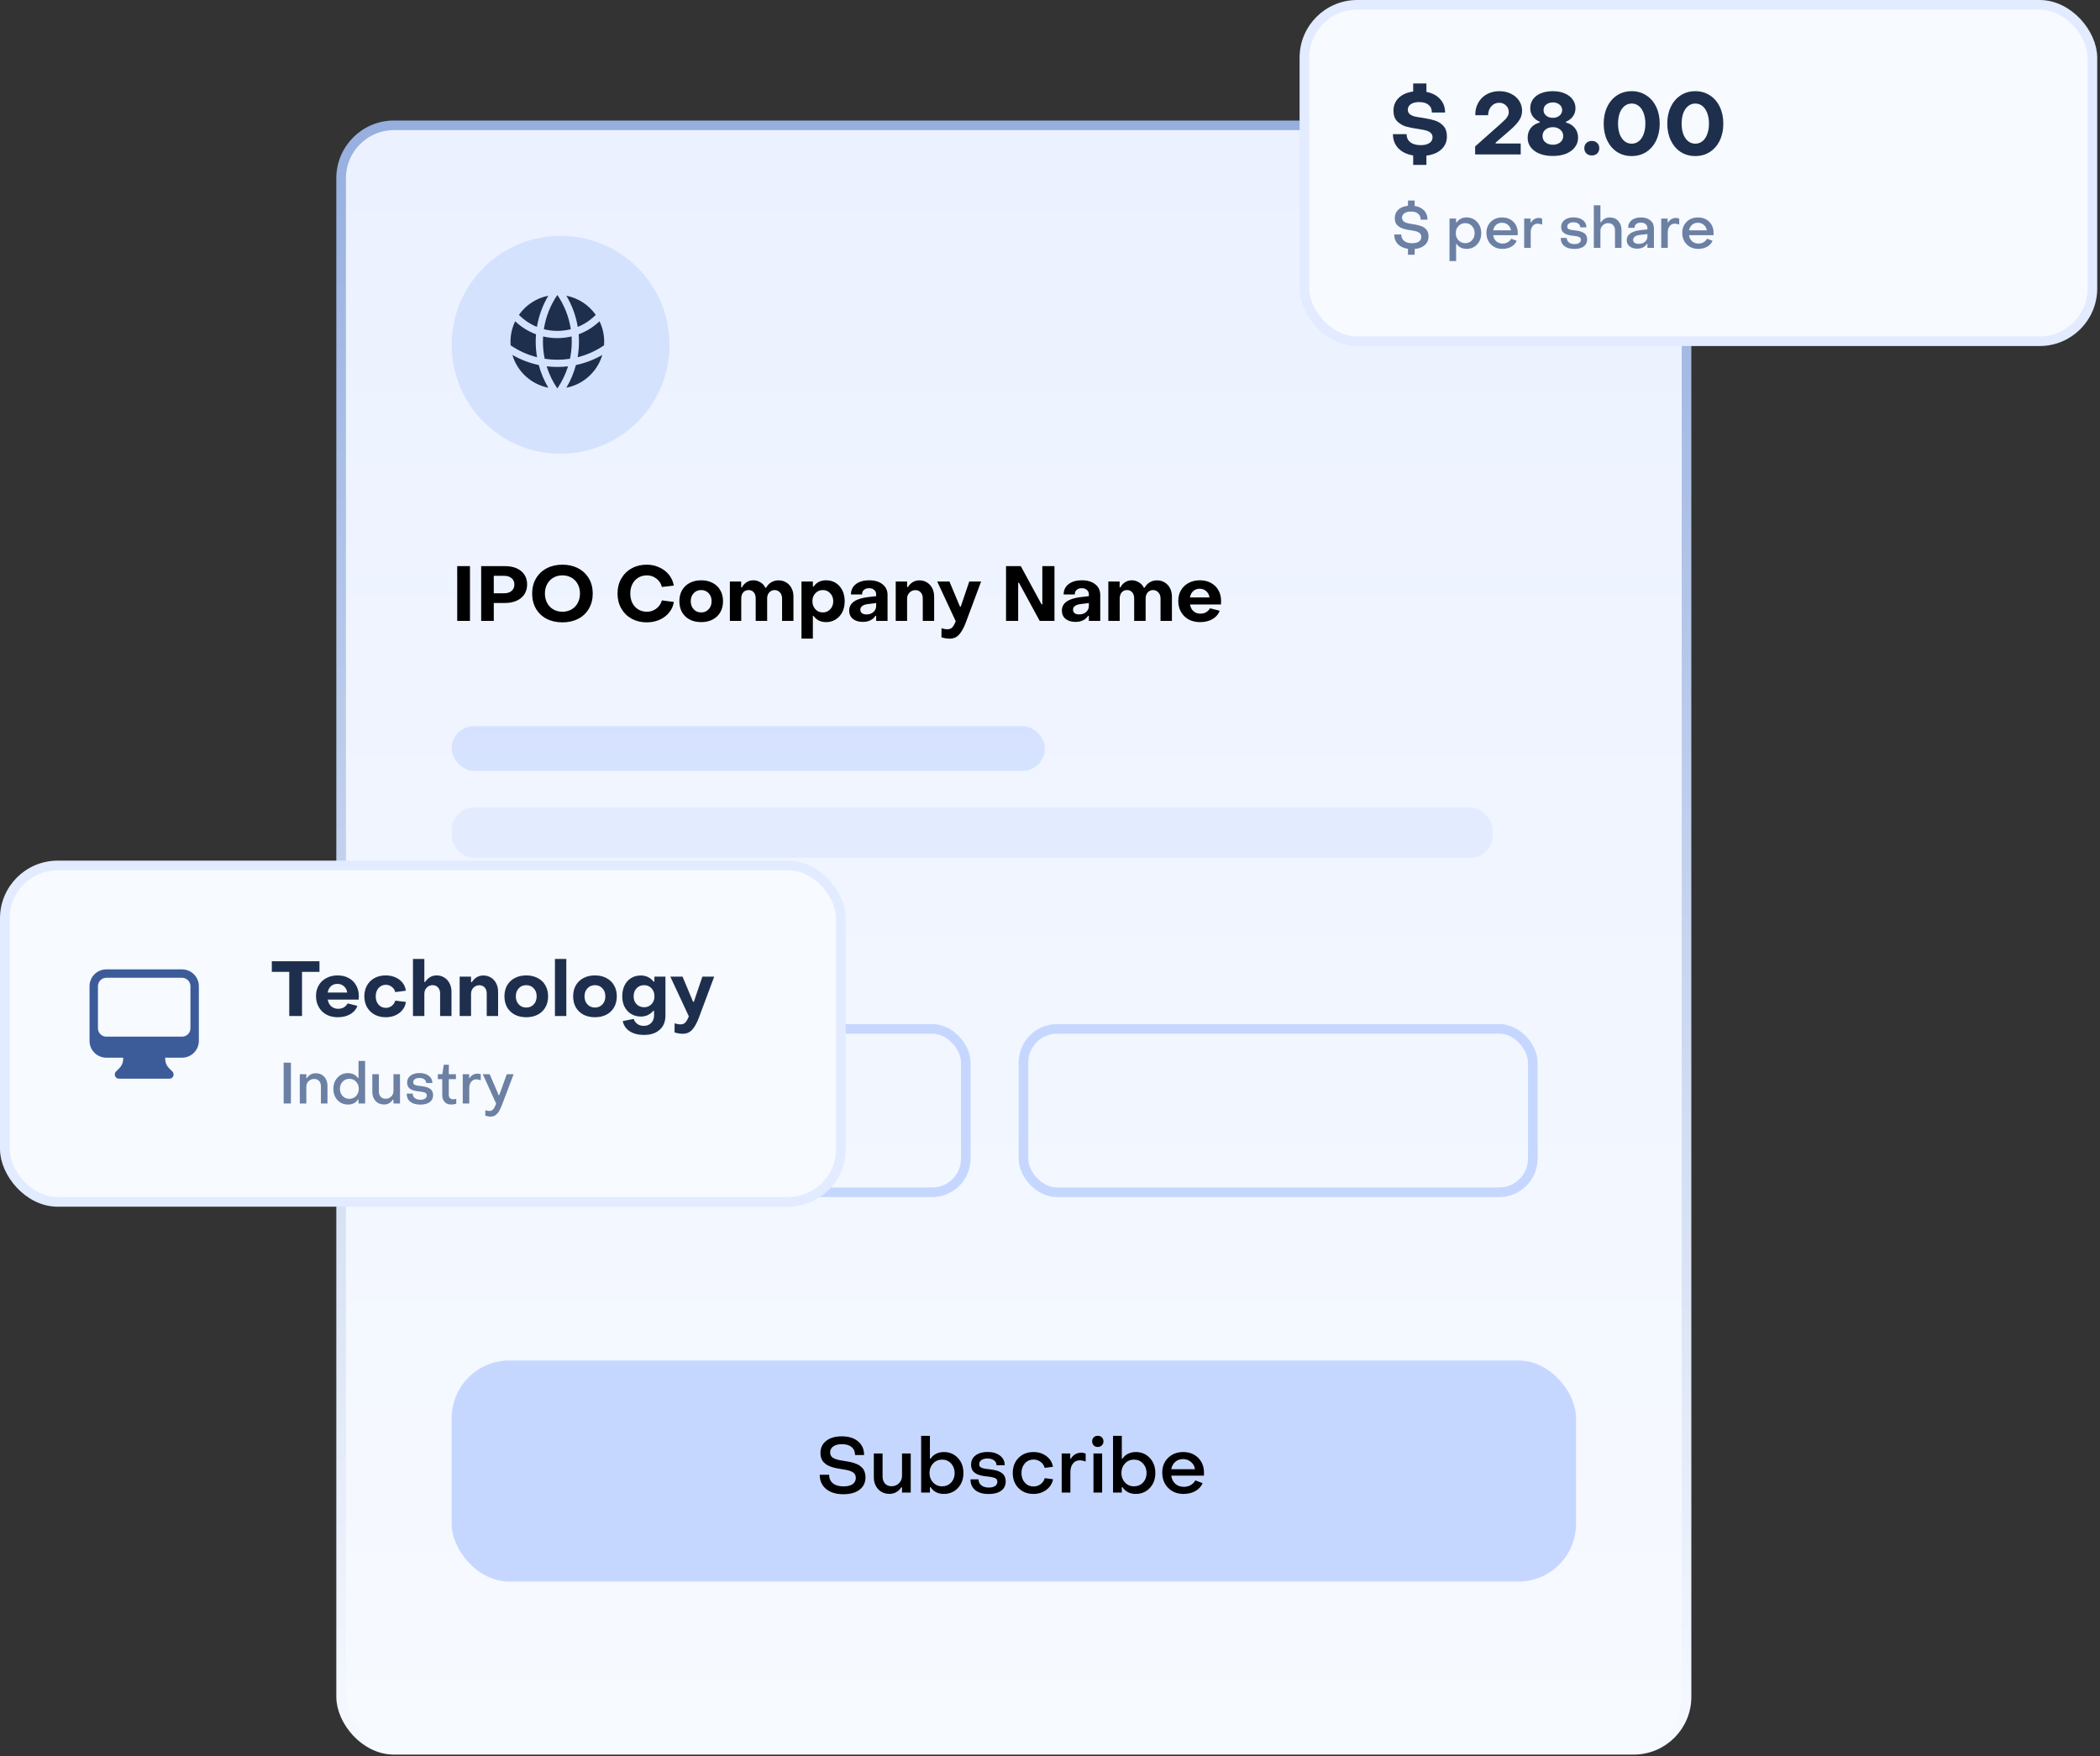 <svg width="244" height="204" viewBox="0 0 244 204" fill="none" xmlns="http://www.w3.org/2000/svg">
<rect x="0" y="0" width="244" height="204" fill="#333333" stroke="none"/>
<rect x="39.636" y="14.558" width="156.323" height="188.704" rx="6.141" fill="url(#paint0_linear_22113_198)" stroke="url(#paint1_linear_22113_198)" stroke-width="1.117"/>
<rect opacity="0.2" x="52.48" y="84.344" width="68.929" height="5.202" rx="2.601" fill="#709DFF"/>
<rect opacity="0.1" x="52.48" y="93.805" width="120.951" height="5.852" rx="2.601" fill="#709DFF"/>
<ellipse opacity="0.6" cx="65.136" cy="40.054" rx="12.656" ry="12.656" fill="#C4D7FE"/>
<path d="M70.185 40.114C70.196 39.976 70.201 39.836 70.201 39.694C70.201 38.844 70.006 38.038 69.658 37.321C68.967 37.977 68.145 38.495 67.235 38.833C67.258 39.117 67.27 39.404 67.27 39.694C67.27 40.309 67.217 40.912 67.115 41.498C68.228 41.217 69.264 40.744 70.185 40.114Z" fill="#1E2F4E"/>
<path d="M66.229 41.676C66.362 41.037 66.433 40.374 66.433 39.694C66.433 39.489 66.426 39.285 66.414 39.082C65.882 39.209 65.328 39.276 64.758 39.276C64.188 39.276 63.633 39.209 63.102 39.082C63.089 39.285 63.083 39.489 63.083 39.694C63.083 40.374 63.153 41.037 63.287 41.676C63.767 41.75 64.258 41.788 64.758 41.788C65.258 41.788 65.749 41.75 66.229 41.676Z" fill="#1E2F4E"/>
<path d="M63.514 42.553C63.922 42.601 64.337 42.626 64.758 42.626C65.179 42.626 65.594 42.601 66.002 42.553C65.715 43.477 65.292 44.342 64.758 45.123C64.223 44.342 63.801 43.477 63.514 42.553Z" fill="#1E2F4E"/>
<path d="M62.4 41.498C62.298 40.912 62.245 40.309 62.245 39.694C62.245 39.404 62.257 39.117 62.281 38.833C61.371 38.495 60.548 37.977 59.858 37.321C59.51 38.038 59.315 38.844 59.315 39.694C59.315 39.836 59.32 39.976 59.33 40.114C60.251 40.744 61.287 41.217 62.4 41.498Z" fill="#1E2F4E"/>
<path d="M69.981 41.231C69.414 43.162 67.806 44.647 65.806 45.037C66.29 44.224 66.666 43.339 66.916 42.403C68.011 42.173 69.042 41.773 69.981 41.231Z" fill="#1E2F4E"/>
<path d="M59.534 41.231C60.474 41.773 61.505 42.173 62.599 42.403C62.849 43.339 63.226 44.224 63.71 45.037C61.71 44.647 60.101 43.162 59.534 41.231Z" fill="#1E2F4E"/>
<path d="M65.806 34.352C67.214 34.627 68.428 35.444 69.221 36.577C68.63 37.174 67.92 37.653 67.13 37.975C66.914 36.67 66.457 35.447 65.806 34.352Z" fill="#1E2F4E"/>
<path d="M64.758 34.266C65.555 35.432 66.103 36.783 66.324 38.242C65.823 38.37 65.299 38.438 64.758 38.438C64.217 38.438 63.692 38.37 63.192 38.242C63.413 36.783 63.96 35.432 64.758 34.266Z" fill="#1E2F4E"/>
<path d="M63.71 34.352C63.059 35.447 62.602 36.67 62.386 37.975C61.596 37.653 60.886 37.174 60.295 36.577C61.088 35.444 62.302 34.627 63.71 34.352Z" fill="#1E2F4E"/>
<rect x="52.48" y="158.039" width="130.641" height="25.682" rx="6.7" fill="#C6D7FF"/>
<path d="M97.989 173.576C97.146 173.576 96.477 173.373 95.983 172.966C95.491 172.558 95.246 172.009 95.246 171.317H96.336C96.336 171.738 96.483 172.068 96.777 172.307C97.073 172.545 97.486 172.665 98.015 172.665C98.466 172.665 98.815 172.579 99.062 172.407C99.312 172.233 99.437 171.991 99.437 171.683C99.437 171.579 99.421 171.484 99.389 171.4C99.357 171.312 99.318 171.238 99.272 171.177C99.225 171.116 99.157 171.061 99.067 171.011C98.979 170.959 98.898 170.917 98.822 170.885C98.747 170.853 98.643 170.822 98.513 170.793C98.382 170.761 98.271 170.738 98.181 170.724C98.094 170.706 97.973 170.686 97.819 170.663C97.668 170.639 97.54 170.619 97.435 170.601C97.331 170.584 97.203 170.559 97.051 170.527C96.903 170.492 96.775 170.458 96.668 170.423C96.563 170.388 96.447 170.343 96.319 170.287C96.191 170.232 96.082 170.173 95.992 170.109C95.904 170.045 95.816 169.969 95.725 169.882C95.635 169.792 95.563 169.694 95.507 169.59C95.455 169.485 95.411 169.364 95.376 169.228C95.344 169.091 95.329 168.944 95.329 168.787C95.329 168.197 95.549 167.727 95.992 167.378C96.433 167.026 97.043 166.85 97.819 166.85C98.613 166.85 99.241 167.047 99.703 167.439C100.169 167.829 100.401 168.357 100.401 169.023H99.346C99.346 168.624 99.213 168.315 98.949 168.094C98.684 167.873 98.313 167.762 97.837 167.762C97.397 167.762 97.057 167.849 96.816 168.024C96.575 168.195 96.454 168.426 96.454 168.717C96.454 168.819 96.47 168.912 96.502 168.996C96.534 169.078 96.573 169.148 96.62 169.206C96.669 169.264 96.739 169.318 96.829 169.367C96.919 169.417 97.002 169.457 97.078 169.489C97.153 169.518 97.258 169.549 97.392 169.581C97.525 169.61 97.637 169.633 97.728 169.651C97.818 169.665 97.941 169.684 98.098 169.707C98.252 169.731 98.38 169.752 98.482 169.773C98.584 169.79 98.71 169.816 98.862 169.851C99.013 169.883 99.139 169.917 99.241 169.952C99.343 169.986 99.458 170.032 99.586 170.087C99.716 170.142 99.824 170.202 99.908 170.266C99.993 170.33 100.08 170.407 100.17 170.497C100.26 170.587 100.331 170.686 100.384 170.793C100.436 170.898 100.478 171.019 100.51 171.155C100.545 171.292 100.563 171.44 100.563 171.6C100.563 172.211 100.334 172.694 99.878 173.048C99.424 173.4 98.795 173.576 97.989 173.576ZM104.806 168.844H105.818V173.38H104.806V172.774H104.719C104.379 173.28 103.924 173.533 103.354 173.533C102.81 173.533 102.37 173.351 102.032 172.987C101.698 172.621 101.531 172.153 101.531 171.583V168.844H102.547V171.513C102.547 171.85 102.64 172.124 102.826 172.333C103.012 172.542 103.268 172.647 103.594 172.647C103.931 172.647 104.218 172.532 104.453 172.303C104.689 172.073 104.806 171.786 104.806 171.443V168.844ZM109.67 173.541C108.986 173.541 108.475 173.282 108.134 172.765H108.047V173.38H107.027V166.789H108.047V169.433H108.134C108.297 169.188 108.511 169.001 108.776 168.87C109.043 168.739 109.344 168.674 109.679 168.674C110.327 168.674 110.866 168.903 111.297 169.363C111.727 169.819 111.942 170.402 111.942 171.112C111.942 171.821 111.726 172.404 111.292 172.861C110.859 173.314 110.318 173.541 109.67 173.541ZM109.465 172.656C109.884 172.656 110.231 172.51 110.507 172.22C110.783 171.926 110.922 171.557 110.922 171.112C110.922 170.67 110.783 170.301 110.507 170.004C110.234 169.704 109.886 169.555 109.465 169.555C109.043 169.555 108.693 169.704 108.414 170.004C108.137 170.301 107.999 170.67 107.999 171.112C107.999 171.548 108.137 171.914 108.414 172.211C108.693 172.508 109.043 172.656 109.465 172.656ZM114.873 173.55C114.207 173.55 113.688 173.4 113.316 173.101C112.947 172.801 112.762 172.383 112.762 171.845H113.691C113.697 172.132 113.806 172.364 114.018 172.538C114.234 172.713 114.527 172.8 114.899 172.8C115.202 172.8 115.44 172.74 115.615 172.621C115.792 172.502 115.881 172.34 115.881 172.137C115.881 172.018 115.855 171.92 115.802 171.845C115.753 171.769 115.661 171.709 115.528 171.666C115.394 171.622 115.282 171.593 115.192 171.579C115.104 171.561 114.955 171.541 114.742 171.517C114.737 171.517 114.731 171.517 114.725 171.517C114.722 171.515 114.718 171.513 114.712 171.513C114.572 171.499 114.449 171.484 114.341 171.469C114.234 171.452 114.11 171.427 113.97 171.395C113.834 171.363 113.715 171.327 113.613 171.286C113.514 171.243 113.412 171.186 113.307 171.116C113.203 171.046 113.117 170.968 113.05 170.881C112.986 170.793 112.932 170.687 112.889 170.562C112.848 170.437 112.828 170.299 112.828 170.148C112.828 169.691 113.002 169.331 113.351 169.066C113.703 168.799 114.168 168.665 114.747 168.665C115.337 168.665 115.817 168.806 116.186 169.088C116.555 169.367 116.74 169.741 116.74 170.209H115.785C115.782 169.968 115.685 169.777 115.493 169.638C115.301 169.495 115.049 169.424 114.738 169.424C114.45 169.424 114.218 169.483 114.04 169.603C113.863 169.722 113.774 169.882 113.774 170.082C113.774 170.193 113.797 170.285 113.844 170.357C113.893 170.427 113.983 170.484 114.114 170.527C114.248 170.568 114.354 170.596 114.433 170.61C114.511 170.625 114.657 170.644 114.869 170.667C114.93 170.676 114.975 170.681 115.004 170.684C115.144 170.702 115.267 170.719 115.375 170.737C115.485 170.754 115.607 170.78 115.741 170.815C115.875 170.85 115.991 170.891 116.09 170.937C116.189 170.981 116.289 171.038 116.391 171.107C116.493 171.177 116.576 171.257 116.64 171.347C116.704 171.437 116.755 171.545 116.792 171.67C116.833 171.795 116.853 171.933 116.853 172.084C116.853 172.547 116.679 172.907 116.33 173.166C115.981 173.422 115.496 173.55 114.873 173.55ZM120.077 173.541C119.373 173.541 118.796 173.316 118.345 172.865C117.897 172.412 117.673 171.827 117.673 171.112C117.673 170.394 117.897 169.808 118.345 169.354C118.796 168.9 119.373 168.674 120.077 168.674C120.661 168.674 121.164 168.834 121.586 169.153C122.01 169.473 122.263 169.885 122.345 170.388L121.381 170.514C121.308 170.229 121.151 169.997 120.91 169.816C120.669 169.636 120.394 169.546 120.085 169.546C119.684 169.546 119.35 169.693 119.082 169.986C118.818 170.28 118.685 170.655 118.685 171.112C118.685 171.568 118.818 171.943 119.082 172.237C119.347 172.528 119.681 172.673 120.085 172.673C120.397 172.673 120.671 172.585 120.91 172.407C121.148 172.23 121.308 171.997 121.39 171.709L122.354 171.836C122.261 172.339 122 172.749 121.573 173.066C121.148 173.383 120.65 173.541 120.077 173.541ZM124.369 173.38H123.357V168.844H124.351V169.441H124.438C124.54 169.238 124.699 169.072 124.914 168.944C125.132 168.816 125.363 168.752 125.607 168.752C125.825 168.752 126.004 168.788 126.144 168.861V169.781C125.905 169.686 125.67 169.638 125.437 169.638C125.12 169.638 124.863 169.763 124.665 170.013C124.468 170.263 124.369 170.59 124.369 170.994V173.38ZM127.548 168.085C127.356 168.085 127.199 168.024 127.077 167.902C126.958 167.779 126.898 167.622 126.898 167.431C126.898 167.242 126.958 167.087 127.077 166.968C127.199 166.849 127.356 166.789 127.548 166.789C127.743 166.789 127.902 166.849 128.024 166.968C128.149 167.087 128.211 167.242 128.211 167.431C128.211 167.622 128.149 167.779 128.024 167.902C127.902 168.024 127.743 168.085 127.548 168.085ZM128.059 173.38H127.051V168.844H128.059V173.38ZM131.967 173.541C131.283 173.541 130.772 173.282 130.431 172.765H130.344V173.38H129.324V166.789H130.344V169.433H130.431C130.594 169.188 130.808 169.001 131.073 168.87C131.34 168.739 131.641 168.674 131.975 168.674C132.624 168.674 133.163 168.903 133.594 169.363C134.024 169.819 134.239 170.402 134.239 171.112C134.239 171.821 134.023 172.404 133.589 172.861C133.156 173.314 132.615 173.541 131.967 173.541ZM131.762 172.656C132.18 172.656 132.528 172.51 132.804 172.22C133.08 171.926 133.219 171.557 133.219 171.112C133.219 170.67 133.08 170.301 132.804 170.004C132.531 169.704 132.183 169.555 131.762 169.555C131.34 169.555 130.99 169.704 130.711 170.004C130.434 170.301 130.296 170.67 130.296 171.112C130.296 171.548 130.434 171.914 130.711 172.211C130.99 172.508 131.34 172.656 131.762 172.656ZM137.515 173.541C136.791 173.541 136.198 173.31 135.735 172.848C135.273 172.383 135.042 171.786 135.042 171.059C135.042 170.365 135.27 169.793 135.727 169.345C136.186 168.898 136.77 168.674 137.48 168.674C138.187 168.674 138.765 168.898 139.216 169.345C139.667 169.793 139.892 170.367 139.892 171.068C139.892 171.231 139.889 171.349 139.883 171.421H136.089C136.144 171.817 136.302 172.132 136.564 172.368C136.829 172.601 137.159 172.717 137.554 172.717C137.848 172.717 138.111 172.65 138.344 172.516C138.579 172.383 138.759 172.199 138.884 171.967L139.731 172.289C139.565 172.682 139.284 172.989 138.889 173.21C138.496 173.431 138.038 173.541 137.515 173.541ZM136.089 170.671H138.849C138.791 170.319 138.634 170.036 138.378 169.821C138.125 169.603 137.817 169.494 137.454 169.494C137.099 169.494 136.798 169.601 136.551 169.816C136.307 170.032 136.153 170.317 136.089 170.671Z" fill="black"/>
<path d="M53.124 65.765H54.606V72.125H53.124V65.765ZM55.907 65.765H58.703C59.215 65.765 59.661 65.851 60.042 66.024C60.429 66.197 60.727 66.444 60.936 66.765C61.144 67.081 61.248 67.453 61.248 67.882C61.248 68.317 61.144 68.698 60.936 69.025C60.727 69.347 60.429 69.597 60.042 69.776C59.655 69.954 59.206 70.044 58.694 70.044H57.372V72.125H55.907V65.765ZM58.578 68.918C58.941 68.918 59.23 68.826 59.444 68.641C59.658 68.457 59.766 68.21 59.766 67.9C59.766 67.59 59.658 67.346 59.444 67.167C59.23 66.983 58.941 66.89 58.578 66.89H57.372V68.918H58.578ZM65.35 72.295C64.66 72.295 64.046 72.158 63.51 71.884C62.98 71.604 62.566 71.211 62.269 70.705C61.977 70.198 61.831 69.612 61.831 68.945C61.831 68.284 61.98 67.7 62.278 67.194C62.575 66.688 62.989 66.295 63.519 66.015C64.055 65.735 64.666 65.595 65.35 65.595C66.035 65.595 66.643 65.735 67.173 66.015C67.709 66.295 68.126 66.688 68.423 67.194C68.721 67.7 68.87 68.284 68.87 68.945C68.87 69.612 68.721 70.198 68.423 70.705C68.132 71.211 67.718 71.604 67.182 71.884C66.652 72.158 66.041 72.295 65.35 72.295ZM65.35 71.062C65.743 71.062 66.095 70.973 66.404 70.794C66.714 70.615 66.955 70.365 67.128 70.044C67.301 69.722 67.387 69.356 67.387 68.945C67.387 68.534 67.301 68.171 67.128 67.855C66.955 67.534 66.714 67.284 66.404 67.105C66.095 66.926 65.743 66.837 65.35 66.837C64.957 66.837 64.606 66.926 64.296 67.105C63.987 67.284 63.745 67.534 63.573 67.855C63.4 68.171 63.314 68.534 63.314 68.945C63.314 69.356 63.4 69.722 63.573 70.044C63.745 70.365 63.987 70.615 64.296 70.794C64.606 70.973 64.957 71.062 65.35 71.062ZM75.144 72.295C74.495 72.295 73.911 72.155 73.393 71.875C72.881 71.589 72.479 71.193 72.187 70.687C71.895 70.175 71.75 69.594 71.75 68.945C71.75 68.296 71.895 67.718 72.187 67.212C72.479 66.7 72.881 66.304 73.393 66.024C73.911 65.738 74.495 65.595 75.144 65.595C75.668 65.595 76.153 65.699 76.6 65.908C77.053 66.11 77.428 66.396 77.726 66.765C78.023 67.135 78.211 67.554 78.288 68.025L76.904 68.186C76.814 67.793 76.606 67.471 76.278 67.221C75.957 66.965 75.588 66.837 75.171 66.837C74.796 66.837 74.459 66.926 74.162 67.105C73.87 67.284 73.64 67.534 73.474 67.855C73.313 68.171 73.233 68.534 73.233 68.945C73.233 69.356 73.313 69.722 73.474 70.044C73.64 70.365 73.87 70.615 74.162 70.794C74.459 70.973 74.796 71.062 75.171 71.062C75.576 71.062 75.939 70.94 76.261 70.696C76.588 70.446 76.803 70.127 76.904 69.74L78.297 69.927C78.226 70.386 78.041 70.797 77.743 71.16C77.452 71.518 77.079 71.797 76.627 72C76.174 72.197 75.68 72.295 75.144 72.295ZM81.474 72.268C80.967 72.268 80.524 72.17 80.143 71.973C79.761 71.771 79.464 71.488 79.249 71.124C79.041 70.755 78.937 70.326 78.937 69.838C78.937 69.35 79.041 68.924 79.249 68.561C79.464 68.192 79.761 67.909 80.143 67.712C80.524 67.51 80.967 67.409 81.474 67.409C81.974 67.409 82.415 67.51 82.796 67.712C83.183 67.909 83.481 68.192 83.689 68.561C83.903 68.924 84.01 69.35 84.01 69.838C84.01 70.326 83.903 70.755 83.689 71.124C83.481 71.488 83.183 71.771 82.796 71.973C82.415 72.17 81.974 72.268 81.474 72.268ZM81.474 71.142C81.825 71.142 82.114 71.02 82.34 70.776C82.566 70.532 82.68 70.219 82.68 69.838C82.68 69.457 82.566 69.147 82.34 68.909C82.114 68.665 81.825 68.543 81.474 68.543C81.116 68.543 80.825 68.665 80.598 68.909C80.372 69.147 80.259 69.457 80.259 69.838C80.259 70.219 80.372 70.532 80.598 70.776C80.825 71.02 81.116 71.142 81.474 71.142ZM84.804 67.551H86.117V68.23H86.206C86.337 67.98 86.519 67.781 86.751 67.632C86.983 67.483 87.242 67.409 87.528 67.409C87.826 67.409 88.103 67.489 88.359 67.65C88.621 67.805 88.811 68.013 88.93 68.275H89.02C89.163 68.007 89.356 67.799 89.6 67.65C89.851 67.495 90.136 67.417 90.458 67.417C90.791 67.417 91.089 67.498 91.351 67.659C91.613 67.814 91.819 68.034 91.968 68.32C92.117 68.606 92.191 68.93 92.191 69.293V72.125H90.869V69.517C90.869 69.237 90.788 69.007 90.628 68.829C90.467 68.644 90.261 68.549 90.011 68.543C89.755 68.543 89.544 68.635 89.377 68.82C89.216 68.999 89.136 69.231 89.136 69.517V72.125H87.805V69.517C87.805 69.219 87.731 68.984 87.582 68.811C87.433 68.632 87.233 68.543 86.983 68.543C86.721 68.543 86.513 68.632 86.358 68.811C86.203 68.99 86.126 69.225 86.126 69.517V72.125H84.804V67.551ZM95.984 67.409C96.401 67.409 96.773 67.51 97.101 67.712C97.428 67.915 97.684 68.201 97.869 68.57C98.054 68.939 98.146 69.362 98.146 69.838C98.146 70.315 98.054 70.737 97.869 71.107C97.684 71.47 97.425 71.756 97.092 71.964C96.764 72.167 96.395 72.268 95.984 72.268C95.674 72.268 95.395 72.208 95.144 72.089C94.9 71.964 94.698 71.786 94.537 71.553H94.448V74.18H93.126V67.551H94.448V68.132H94.537C94.871 67.65 95.353 67.409 95.984 67.409ZM95.609 68.543C95.258 68.543 94.966 68.668 94.734 68.918C94.507 69.162 94.394 69.469 94.394 69.838C94.394 70.207 94.507 70.517 94.734 70.767C94.966 71.017 95.258 71.142 95.609 71.142C95.96 71.142 96.249 71.017 96.475 70.767C96.702 70.517 96.815 70.207 96.815 69.838C96.815 69.469 96.699 69.162 96.466 68.918C96.24 68.668 95.954 68.543 95.609 68.543ZM100.248 72.241C99.772 72.241 99.388 72.125 99.096 71.893C98.81 71.654 98.667 71.333 98.667 70.928C98.667 70.064 99.388 69.543 100.829 69.365L101.802 69.249V69.061C101.802 68.841 101.728 68.665 101.579 68.534C101.436 68.397 101.234 68.329 100.972 68.329C100.728 68.329 100.531 68.394 100.382 68.525C100.233 68.65 100.162 68.826 100.168 69.052H98.873C98.873 68.552 99.063 68.153 99.444 67.855C99.831 67.557 100.346 67.409 100.99 67.409C101.639 67.409 102.157 67.563 102.544 67.873C102.931 68.177 103.125 68.588 103.125 69.106V72.125H101.802V71.544H101.713C101.57 71.771 101.371 71.943 101.115 72.062C100.865 72.182 100.576 72.241 100.248 72.241ZM100.686 71.375C101.013 71.375 101.281 71.279 101.49 71.089C101.698 70.898 101.802 70.66 101.802 70.374V70.053L100.865 70.169C100.555 70.204 100.326 70.282 100.177 70.401C100.034 70.514 99.962 70.654 99.962 70.821C99.962 70.993 100.025 71.13 100.15 71.232C100.281 71.327 100.46 71.375 100.686 71.375ZM104.074 67.551H105.396V68.195H105.485C105.825 67.677 106.268 67.417 106.816 67.417C107.156 67.417 107.456 67.501 107.718 67.668C107.98 67.828 108.183 68.055 108.326 68.347C108.469 68.632 108.54 68.957 108.54 69.32V72.125H107.218V69.508C107.218 69.222 107.141 68.993 106.986 68.82C106.831 68.641 106.623 68.552 106.361 68.552C106.093 68.552 105.863 68.647 105.673 68.838C105.488 69.028 105.396 69.266 105.396 69.552V72.125H104.074V67.551ZM110.334 74.189C110.185 74.189 110.022 74.174 109.843 74.144C109.664 74.114 109.512 74.075 109.387 74.028L109.396 72.965C109.492 73.006 109.602 73.039 109.727 73.063C109.858 73.087 109.974 73.099 110.075 73.099C110.331 73.099 110.528 73.018 110.665 72.858C110.802 72.697 110.93 72.467 111.049 72.17L108.896 67.551H110.316L111.54 70.472H111.629L112.621 67.551H113.997L112.228 72.286C111.99 72.923 111.728 73.399 111.442 73.715C111.162 74.031 110.793 74.189 110.334 74.189ZM116.892 65.765H118.607L121.018 70.204H121.108V65.765H122.519V72.125H120.804L118.392 67.694H118.303V72.125H116.892V65.765ZM124.961 72.241C124.485 72.241 124.101 72.125 123.809 71.893C123.523 71.654 123.38 71.333 123.38 70.928C123.38 70.064 124.101 69.543 125.542 69.365L126.516 69.249V69.061C126.516 68.841 126.441 68.665 126.292 68.534C126.15 68.397 125.947 68.329 125.685 68.329C125.441 68.329 125.244 68.394 125.095 68.525C124.947 68.65 124.875 68.826 124.881 69.052H123.586C123.586 68.552 123.776 68.153 124.158 67.855C124.545 67.557 125.06 67.409 125.703 67.409C126.352 67.409 126.87 67.563 127.257 67.873C127.644 68.177 127.838 68.588 127.838 69.106V72.125H126.516V71.544H126.426C126.284 71.771 126.084 71.943 125.828 72.062C125.578 72.182 125.289 72.241 124.961 72.241ZM125.399 71.375C125.727 71.375 125.995 71.279 126.203 71.089C126.412 70.898 126.516 70.66 126.516 70.374V70.053L125.578 70.169C125.268 70.204 125.039 70.282 124.89 70.401C124.747 70.514 124.676 70.654 124.676 70.821C124.676 70.993 124.738 71.13 124.863 71.232C124.994 71.327 125.173 71.375 125.399 71.375ZM128.778 67.551H130.091V68.23H130.181C130.312 67.98 130.493 67.781 130.725 67.632C130.958 67.483 131.217 67.409 131.503 67.409C131.8 67.409 132.077 67.489 132.333 67.65C132.595 67.805 132.786 68.013 132.905 68.275H132.994C133.137 68.007 133.331 67.799 133.575 67.65C133.825 67.495 134.111 67.417 134.433 67.417C134.766 67.417 135.064 67.498 135.326 67.659C135.588 67.814 135.793 68.034 135.942 68.32C136.091 68.606 136.166 68.93 136.166 69.293V72.125H134.843V69.517C134.843 69.237 134.763 69.007 134.602 68.829C134.442 68.644 134.236 68.549 133.986 68.543C133.73 68.543 133.518 68.635 133.352 68.82C133.191 68.999 133.111 69.231 133.111 69.517V72.125H131.78V69.517C131.78 69.219 131.705 68.984 131.556 68.811C131.407 68.632 131.208 68.543 130.958 68.543C130.696 68.543 130.487 68.632 130.332 68.811C130.178 68.99 130.1 69.225 130.1 69.517V72.125H128.778V67.551ZM139.432 72.268C138.943 72.268 138.506 72.167 138.119 71.964C137.737 71.756 137.44 71.464 137.225 71.089C137.011 70.714 136.904 70.285 136.904 69.802C136.904 69.332 137.011 68.915 137.225 68.552C137.44 68.189 137.737 67.909 138.119 67.712C138.5 67.51 138.934 67.409 139.423 67.409C139.905 67.409 140.331 67.51 140.7 67.712C141.075 67.915 141.364 68.198 141.567 68.561C141.775 68.924 141.879 69.344 141.879 69.82C141.879 70.023 141.873 70.157 141.861 70.222H138.27C138.324 70.55 138.458 70.809 138.672 70.999C138.893 71.19 139.164 71.285 139.485 71.285C139.735 71.285 139.956 71.229 140.146 71.116C140.337 71.002 140.483 70.851 140.584 70.66L141.71 70.946C141.567 71.357 141.29 71.681 140.879 71.919C140.468 72.152 139.986 72.268 139.432 72.268ZM140.53 69.4C140.489 69.103 140.364 68.862 140.155 68.677C139.947 68.486 139.691 68.391 139.387 68.391C139.089 68.391 138.839 68.483 138.637 68.668C138.44 68.847 138.315 69.091 138.262 69.4H140.53Z" fill="black"/>
<rect x="53.039" y="119.519" width="59.179" height="18.982" rx="3.908" stroke="#C6D7FF" stroke-width="1.117"/>
<rect x="118.918" y="119.519" width="59.179" height="18.982" rx="3.908" stroke="#C6D7FF" stroke-width="1.117"/>
<rect x="151.558" y="0.558" width="91.561" height="39.081" rx="6.141" fill="#F7FAFF" stroke="#E2EBFF" stroke-width="1.117"/>
<path d="M168.117 15.847C168.117 16.45 167.906 16.949 167.484 17.345C167.062 17.74 166.479 17.984 165.735 18.078V19.154H164.198V18.058C163.468 17.938 162.891 17.66 162.469 17.224C162.054 16.782 161.846 16.236 161.846 15.586H163.434C163.434 15.981 163.578 16.293 163.866 16.52C164.154 16.748 164.556 16.862 165.072 16.862C165.501 16.862 165.836 16.782 166.077 16.621C166.325 16.46 166.449 16.236 166.449 15.948C166.449 15.733 166.378 15.566 166.238 15.445C166.104 15.318 165.93 15.224 165.715 15.164C165.501 15.104 165.216 15.047 164.861 14.993C164.258 14.906 163.762 14.809 163.374 14.702C162.985 14.588 162.643 14.387 162.349 14.099C162.054 13.804 161.907 13.392 161.907 12.863C161.907 12.266 162.108 11.771 162.51 11.375C162.918 10.98 163.481 10.732 164.198 10.632V9.697H165.735V10.672C166.412 10.806 166.941 11.084 167.323 11.506C167.712 11.928 167.906 12.451 167.906 13.074H166.368C166.375 12.692 166.248 12.394 165.987 12.179C165.725 11.965 165.367 11.858 164.911 11.858C164.496 11.858 164.168 11.938 163.926 12.099C163.692 12.26 163.575 12.474 163.575 12.742C163.575 12.956 163.648 13.127 163.796 13.255C163.943 13.375 164.131 13.466 164.359 13.526C164.586 13.579 164.895 13.633 165.283 13.687C165.853 13.774 166.328 13.878 166.71 13.998C167.099 14.119 167.43 14.326 167.705 14.621C167.98 14.916 168.117 15.325 168.117 15.847ZM171.396 17.013L174.37 14.37C174.605 14.156 174.779 13.992 174.893 13.878C175.013 13.757 175.11 13.626 175.184 13.486C175.265 13.338 175.305 13.181 175.305 13.013C175.305 12.705 175.198 12.451 174.983 12.25C174.769 12.042 174.504 11.938 174.189 11.938C173.827 11.938 173.526 12.072 173.285 12.34C173.044 12.601 172.916 12.95 172.903 13.385H171.416C171.402 12.856 171.513 12.38 171.747 11.958C171.982 11.529 172.313 11.194 172.742 10.953C173.178 10.712 173.667 10.591 174.209 10.591C174.712 10.591 175.164 10.692 175.566 10.893C175.968 11.087 176.283 11.358 176.511 11.707C176.738 12.049 176.852 12.437 176.852 12.873C176.852 13.275 176.735 13.65 176.501 13.998C176.266 14.347 175.911 14.725 175.435 15.134L173.777 16.571V16.671H176.692V17.938H171.396V17.013ZM180.433 18.118C179.85 18.118 179.334 18.031 178.886 17.857C178.443 17.676 178.102 17.428 177.861 17.113C177.619 16.792 177.499 16.42 177.499 15.998C177.499 15.549 177.626 15.167 177.881 14.852C178.142 14.537 178.48 14.333 178.896 14.239V14.139C178.574 14.005 178.309 13.804 178.102 13.536C177.901 13.261 177.8 12.94 177.8 12.571C177.8 12.176 177.907 11.828 178.122 11.526C178.343 11.225 178.651 10.993 179.046 10.833C179.448 10.672 179.911 10.591 180.433 10.591C180.942 10.591 181.395 10.675 181.79 10.843C182.192 11.01 182.503 11.245 182.724 11.546C182.946 11.848 183.056 12.189 183.056 12.571C183.056 12.94 182.952 13.261 182.745 13.536C182.544 13.804 182.279 14.005 181.951 14.139V14.239C182.366 14.333 182.704 14.537 182.966 14.852C183.227 15.167 183.358 15.549 183.358 15.998C183.358 16.413 183.234 16.782 182.986 17.103C182.745 17.425 182.403 17.676 181.961 17.857C181.519 18.031 181.009 18.118 180.433 18.118ZM180.433 13.687C180.741 13.687 180.996 13.603 181.197 13.435C181.405 13.261 181.508 13.043 181.508 12.782C181.508 12.521 181.405 12.31 181.197 12.149C180.996 11.982 180.741 11.898 180.433 11.898C180.118 11.898 179.857 11.982 179.649 12.149C179.448 12.31 179.348 12.521 179.348 12.782C179.348 13.05 179.448 13.268 179.649 13.435C179.857 13.603 180.118 13.687 180.433 13.687ZM180.433 16.812C180.782 16.812 181.066 16.718 181.287 16.531C181.515 16.343 181.629 16.099 181.629 15.797C181.629 15.495 181.515 15.251 181.287 15.063C181.06 14.869 180.775 14.772 180.433 14.772C180.078 14.772 179.787 14.869 179.559 15.063C179.338 15.251 179.227 15.495 179.227 15.797C179.227 16.099 179.338 16.343 179.559 16.531C179.787 16.718 180.078 16.812 180.433 16.812ZM184.956 18.058C184.702 18.058 184.491 17.981 184.323 17.827C184.163 17.666 184.082 17.462 184.082 17.214C184.082 16.966 184.163 16.765 184.323 16.611C184.491 16.45 184.702 16.37 184.956 16.37C185.211 16.37 185.419 16.45 185.58 16.611C185.74 16.765 185.821 16.966 185.821 17.214C185.821 17.462 185.74 17.666 185.58 17.827C185.419 17.981 185.211 18.058 184.956 18.058ZM189.588 18.128C188.952 18.128 188.386 17.971 187.89 17.656C187.401 17.334 187.019 16.889 186.744 16.32C186.469 15.743 186.332 15.09 186.332 14.36C186.332 13.63 186.469 12.98 186.744 12.41C187.019 11.834 187.401 11.389 187.89 11.074C188.386 10.752 188.952 10.591 189.588 10.591C190.218 10.591 190.781 10.752 191.276 11.074C191.772 11.389 192.157 11.834 192.432 12.41C192.707 12.98 192.844 13.63 192.844 14.36C192.844 15.09 192.707 15.743 192.432 16.32C192.157 16.889 191.772 17.334 191.276 17.656C190.781 17.971 190.218 18.128 189.588 18.128ZM189.588 16.691C189.903 16.691 190.181 16.594 190.422 16.4C190.663 16.206 190.848 15.931 190.975 15.576C191.109 15.221 191.176 14.816 191.176 14.36C191.176 13.904 191.109 13.499 190.975 13.144C190.848 12.789 190.663 12.514 190.422 12.32C190.181 12.126 189.903 12.028 189.588 12.028C189.273 12.028 188.995 12.126 188.754 12.32C188.513 12.514 188.325 12.789 188.191 13.144C188.064 13.499 188 13.904 188 14.36C188 14.816 188.064 15.221 188.191 15.576C188.325 15.931 188.513 16.206 188.754 16.4C188.995 16.594 189.273 16.691 189.588 16.691ZM196.978 18.128C196.341 18.128 195.775 17.971 195.28 17.656C194.791 17.334 194.409 16.889 194.134 16.32C193.859 15.743 193.722 15.09 193.722 14.36C193.722 13.63 193.859 12.98 194.134 12.41C194.409 11.834 194.791 11.389 195.28 11.074C195.775 10.752 196.341 10.591 196.978 10.591C197.608 10.591 198.17 10.752 198.666 11.074C199.162 11.389 199.547 11.834 199.822 12.41C200.097 12.98 200.234 13.63 200.234 14.36C200.234 15.09 200.097 15.743 199.822 16.32C199.547 16.889 199.162 17.334 198.666 17.656C198.17 17.971 197.608 18.128 196.978 18.128ZM196.978 16.691C197.293 16.691 197.571 16.594 197.812 16.4C198.053 16.206 198.237 15.931 198.365 15.576C198.499 15.221 198.566 14.816 198.566 14.36C198.566 13.904 198.499 13.499 198.365 13.144C198.237 12.789 198.053 12.514 197.812 12.32C197.571 12.126 197.293 12.028 196.978 12.028C196.663 12.028 196.385 12.126 196.144 12.32C195.903 12.514 195.715 12.789 195.581 13.144C195.454 13.499 195.39 13.904 195.39 14.36C195.39 14.816 195.454 15.221 195.581 15.576C195.715 15.931 195.903 16.206 196.144 16.4C196.385 16.594 196.663 16.691 196.978 16.691Z" fill="#1E2F4E"/>
<path d="M165.985 27.454C165.985 27.869 165.843 28.206 165.557 28.465C165.273 28.723 164.878 28.875 164.369 28.923V29.594H163.594V28.904C163.097 28.834 162.707 28.652 162.423 28.357C162.139 28.063 161.998 27.689 161.998 27.235H162.816C162.816 27.556 162.926 27.805 163.146 27.984C163.366 28.163 163.676 28.253 164.075 28.253C164.413 28.253 164.675 28.188 164.86 28.06C165.048 27.929 165.141 27.748 165.141 27.517C165.141 27.438 165.129 27.367 165.105 27.304C165.081 27.238 165.052 27.183 165.017 27.137C164.982 27.091 164.931 27.05 164.863 27.013C164.798 26.974 164.737 26.942 164.68 26.918C164.623 26.894 164.546 26.871 164.448 26.849C164.35 26.825 164.267 26.808 164.199 26.797C164.134 26.784 164.043 26.768 163.928 26.751C163.814 26.734 163.718 26.718 163.64 26.705C163.561 26.692 163.465 26.674 163.352 26.65C163.241 26.623 163.145 26.597 163.064 26.571C162.986 26.545 162.898 26.511 162.802 26.47C162.707 26.428 162.625 26.384 162.557 26.336C162.492 26.288 162.425 26.231 162.358 26.166C162.29 26.098 162.235 26.025 162.194 25.946C162.155 25.868 162.122 25.777 162.096 25.675C162.072 25.572 162.06 25.462 162.06 25.344C162.06 24.945 162.194 24.618 162.462 24.363C162.733 24.108 163.11 23.955 163.594 23.905V23.297H164.369V23.925C164.836 23.992 165.201 24.167 165.465 24.448C165.731 24.729 165.864 25.087 165.864 25.521H165.073C165.073 25.222 164.973 24.99 164.775 24.824C164.577 24.659 164.299 24.576 163.941 24.576C163.612 24.576 163.356 24.641 163.175 24.772C162.994 24.901 162.904 25.074 162.904 25.292C162.904 25.368 162.916 25.438 162.94 25.501C162.964 25.562 162.993 25.615 163.028 25.659C163.065 25.702 163.118 25.742 163.185 25.779C163.253 25.817 163.315 25.847 163.372 25.871C163.428 25.893 163.507 25.916 163.607 25.94C163.708 25.962 163.791 25.979 163.859 25.992C163.927 26.003 164.019 26.017 164.137 26.035C164.253 26.052 164.349 26.069 164.425 26.084C164.501 26.097 164.596 26.116 164.71 26.143C164.823 26.167 164.918 26.192 164.994 26.218C165.071 26.244 165.157 26.278 165.253 26.319C165.351 26.361 165.431 26.405 165.495 26.453C165.558 26.501 165.623 26.559 165.691 26.627C165.759 26.694 165.812 26.768 165.851 26.849C165.891 26.928 165.922 27.018 165.946 27.121C165.972 27.223 165.985 27.334 165.985 27.454ZM170.402 25.259C170.888 25.259 171.294 25.432 171.619 25.776C171.943 26.119 172.106 26.556 172.106 27.088C172.106 27.618 171.945 28.054 171.622 28.396C171.299 28.739 170.894 28.91 170.408 28.91C170.155 28.91 169.928 28.861 169.728 28.763C169.529 28.665 169.37 28.524 169.25 28.341H169.185V30.33H168.419V25.387H169.185V25.848H169.25C169.503 25.456 169.887 25.259 170.402 25.259ZM170.248 25.92C169.932 25.92 169.669 26.032 169.459 26.257C169.252 26.48 169.149 26.756 169.149 27.088C169.149 27.415 169.252 27.69 169.459 27.912C169.669 28.135 169.932 28.246 170.248 28.246C170.564 28.246 170.825 28.136 171.03 27.916C171.237 27.693 171.34 27.417 171.34 27.088C171.34 26.754 171.237 26.476 171.03 26.254C170.823 26.031 170.562 25.92 170.248 25.92ZM174.563 28.91C174.02 28.91 173.575 28.737 173.228 28.39C172.881 28.041 172.708 27.594 172.708 27.049C172.708 26.527 172.879 26.099 173.221 25.763C173.566 25.427 174.004 25.259 174.536 25.259C175.066 25.259 175.5 25.427 175.838 25.763C176.176 26.099 176.346 26.53 176.346 27.055C176.346 27.177 176.343 27.266 176.339 27.32H173.493C173.534 27.617 173.653 27.854 173.85 28.03C174.048 28.205 174.296 28.292 174.592 28.292C174.812 28.292 175.01 28.242 175.184 28.141C175.361 28.041 175.496 27.904 175.59 27.729L176.224 27.971C176.1 28.266 175.89 28.496 175.593 28.662C175.299 28.827 174.955 28.91 174.563 28.91ZM173.493 26.758H175.564C175.52 26.494 175.402 26.281 175.21 26.12C175.021 25.956 174.789 25.874 174.517 25.874C174.251 25.874 174.025 25.955 173.84 26.116C173.657 26.278 173.541 26.491 173.493 26.758ZM177.854 28.789H177.095V25.387H177.84V25.835H177.906C177.982 25.682 178.101 25.558 178.262 25.462C178.426 25.366 178.599 25.318 178.783 25.318C178.946 25.318 179.08 25.346 179.185 25.4V26.09C179.006 26.018 178.829 25.982 178.655 25.982C178.417 25.982 178.224 26.076 178.076 26.264C177.928 26.451 177.854 26.697 177.854 27V28.789ZM182.927 28.917C182.428 28.917 182.039 28.804 181.759 28.58C181.482 28.355 181.344 28.041 181.344 27.638H182.041C182.045 27.854 182.127 28.027 182.286 28.158C182.448 28.289 182.668 28.354 182.947 28.354C183.174 28.354 183.353 28.309 183.483 28.22C183.616 28.13 183.683 28.009 183.683 27.857C183.683 27.767 183.663 27.694 183.624 27.638C183.587 27.581 183.518 27.536 183.418 27.503C183.318 27.471 183.234 27.449 183.166 27.438C183.101 27.425 182.988 27.41 182.829 27.392C182.825 27.392 182.82 27.392 182.816 27.392C182.814 27.39 182.811 27.389 182.806 27.389C182.702 27.378 182.609 27.367 182.528 27.356C182.448 27.343 182.355 27.325 182.25 27.301C182.148 27.277 182.058 27.249 181.982 27.219C181.908 27.186 181.831 27.144 181.753 27.091C181.674 27.039 181.61 26.98 181.56 26.915C181.512 26.849 181.472 26.77 181.439 26.676C181.408 26.582 181.393 26.479 181.393 26.365C181.393 26.023 181.524 25.752 181.786 25.554C182.05 25.353 182.398 25.253 182.832 25.253C183.275 25.253 183.635 25.359 183.912 25.57C184.189 25.779 184.327 26.06 184.327 26.411H183.611C183.609 26.23 183.536 26.087 183.392 25.982C183.248 25.875 183.059 25.822 182.826 25.822C182.61 25.822 182.436 25.867 182.302 25.956C182.169 26.046 182.103 26.166 182.103 26.316C182.103 26.399 182.12 26.468 182.155 26.522C182.192 26.574 182.26 26.617 182.358 26.65C182.458 26.68 182.538 26.701 182.597 26.712C182.656 26.723 182.765 26.737 182.924 26.754C182.97 26.761 183.004 26.765 183.025 26.767C183.13 26.78 183.223 26.794 183.303 26.807C183.386 26.82 183.478 26.839 183.578 26.866C183.679 26.892 183.766 26.922 183.84 26.957C183.914 26.99 183.989 27.032 184.066 27.085C184.142 27.137 184.204 27.197 184.252 27.265C184.3 27.332 184.338 27.413 184.367 27.507C184.397 27.601 184.412 27.704 184.412 27.817C184.412 28.164 184.282 28.435 184.02 28.629C183.758 28.821 183.394 28.917 182.927 28.917ZM185.953 28.789H185.188V23.846H185.953V25.816H186.019C186.278 25.445 186.618 25.259 187.039 25.259C187.449 25.259 187.779 25.396 188.027 25.668C188.278 25.941 188.403 26.291 188.403 26.718V28.789H187.648V26.774C187.648 26.521 187.577 26.316 187.435 26.159C187.293 26 187.1 25.92 186.856 25.92C186.605 25.92 186.392 26.007 186.215 26.182C186.04 26.354 185.953 26.571 185.953 26.833V28.789ZM190.222 28.884C189.856 28.884 189.561 28.796 189.339 28.619C189.119 28.44 189.009 28.202 189.009 27.906C189.009 27.592 189.142 27.333 189.408 27.131C189.674 26.928 190.062 26.797 190.572 26.738L191.416 26.646V26.512C191.416 26.314 191.348 26.156 191.21 26.038C191.075 25.92 190.888 25.861 190.651 25.861C190.426 25.861 190.247 25.915 190.114 26.022C189.983 26.128 189.919 26.276 189.921 26.463H189.172C189.172 26.095 189.306 25.802 189.575 25.587C189.845 25.368 190.206 25.259 190.657 25.259C191.122 25.259 191.49 25.374 191.763 25.603C192.036 25.832 192.172 26.142 192.172 26.532V28.789H191.416V28.328H191.354C191.119 28.699 190.741 28.884 190.222 28.884ZM190.412 28.328C190.709 28.328 190.95 28.246 191.135 28.082C191.322 27.917 191.416 27.707 191.416 27.454V27.189L190.585 27.281C190.302 27.311 190.092 27.379 189.957 27.484C189.822 27.588 189.754 27.715 189.754 27.863C189.754 28.007 189.812 28.121 189.928 28.203C190.046 28.286 190.207 28.328 190.412 28.328ZM193.778 28.789H193.019V25.387H193.765V25.835H193.83C193.907 25.682 194.026 25.558 194.187 25.462C194.351 25.366 194.524 25.318 194.707 25.318C194.871 25.318 195.005 25.346 195.11 25.4V26.09C194.931 26.018 194.754 25.982 194.58 25.982C194.342 25.982 194.149 26.076 194.001 26.264C193.852 26.451 193.778 26.697 193.778 27V28.789ZM197.318 28.91C196.775 28.91 196.33 28.737 195.983 28.39C195.636 28.041 195.463 27.594 195.463 27.049C195.463 26.527 195.634 26.099 195.976 25.763C196.321 25.427 196.759 25.259 197.291 25.259C197.821 25.259 198.255 25.427 198.593 25.763C198.931 26.099 199.1 26.53 199.1 27.055C199.1 27.177 199.098 27.266 199.094 27.32H196.248C196.289 27.617 196.408 27.854 196.604 28.03C196.803 28.205 197.05 28.292 197.347 28.292C197.567 28.292 197.765 28.242 197.939 28.141C198.116 28.041 198.251 27.904 198.345 27.729L198.979 27.971C198.855 28.266 198.645 28.496 198.348 28.662C198.054 28.827 197.71 28.91 197.318 28.91ZM196.248 26.758H198.319C198.275 26.494 198.157 26.281 197.965 26.12C197.776 25.956 197.544 25.874 197.272 25.874C197.006 25.874 196.78 25.955 196.595 26.116C196.411 26.278 196.296 26.491 196.248 26.758Z" fill="#6C80A4"/>
<rect x="0.558" y="100.535" width="97.144" height="39.081" rx="6.141" fill="#F7FAFF" stroke="#E2EBFF" stroke-width="1.117"/>
<path fill-rule="evenodd" clip-rule="evenodd" d="M10.403 114.56C10.403 113.481 11.278 112.606 12.357 112.606H21.151C22.23 112.606 23.105 113.481 23.105 114.56V120.911C23.105 121.99 22.23 122.865 21.151 122.865H19.197V123.032C19.197 123.421 19.351 123.794 19.626 124.069L20.03 124.473C20.17 124.613 20.212 124.823 20.136 125.006C20.061 125.188 19.883 125.307 19.685 125.307H13.823C13.625 125.307 13.447 125.188 13.372 125.006C13.296 124.823 13.338 124.613 13.477 124.473L13.882 124.069C14.157 123.794 14.311 123.421 14.311 123.032V122.865H12.357C11.278 122.865 10.403 121.99 10.403 120.911V114.56ZM11.38 114.56V119.445C11.38 119.985 11.818 120.422 12.357 120.422H21.151C21.69 120.422 22.128 119.985 22.128 119.445V114.56C22.128 114.02 21.69 113.583 21.151 113.583H12.357C11.818 113.583 11.38 114.02 11.38 114.56Z" fill="#3C5C99"/>
<path d="M33.609 112.896H31.582V111.663H37.12V112.896H35.092V118.023H33.609V112.896ZM39.244 118.166C38.756 118.166 38.318 118.065 37.931 117.863C37.55 117.654 37.252 117.362 37.038 116.987C36.823 116.612 36.716 116.183 36.716 115.701C36.716 115.23 36.823 114.814 37.038 114.45C37.252 114.087 37.55 113.807 37.931 113.611C38.312 113.408 38.747 113.307 39.235 113.307C39.718 113.307 40.143 113.408 40.513 113.611C40.888 113.813 41.176 114.096 41.379 114.459C41.587 114.823 41.692 115.242 41.692 115.719C41.692 115.921 41.686 116.055 41.674 116.121H38.083C38.136 116.448 38.27 116.707 38.485 116.898C38.705 117.088 38.976 117.184 39.298 117.184C39.548 117.184 39.768 117.127 39.959 117.014C40.149 116.901 40.295 116.749 40.396 116.558L41.522 116.844C41.379 117.255 41.102 117.58 40.691 117.818C40.28 118.05 39.798 118.166 39.244 118.166ZM40.343 115.299C40.301 115.001 40.176 114.76 39.968 114.575C39.759 114.385 39.503 114.29 39.199 114.29C38.902 114.29 38.651 114.382 38.449 114.566C38.252 114.745 38.127 114.989 38.074 115.299H40.343ZM44.817 118.166C44.335 118.166 43.906 118.065 43.531 117.863C43.156 117.66 42.861 117.374 42.647 117.005C42.438 116.636 42.334 116.213 42.334 115.737C42.334 115.254 42.438 114.831 42.647 114.468C42.855 114.099 43.147 113.813 43.522 113.611C43.897 113.408 44.329 113.307 44.817 113.307C45.228 113.307 45.6 113.381 45.934 113.53C46.273 113.673 46.55 113.879 46.765 114.147C46.979 114.415 47.11 114.727 47.158 115.085L45.925 115.245C45.865 114.995 45.731 114.793 45.523 114.638C45.321 114.477 45.091 114.397 44.835 114.397C44.496 114.397 44.213 114.522 43.986 114.772C43.766 115.022 43.656 115.344 43.656 115.737C43.656 116.13 43.766 116.451 43.986 116.701C44.207 116.952 44.487 117.077 44.826 117.077C45.088 117.077 45.321 116.999 45.523 116.844C45.725 116.684 45.859 116.481 45.925 116.237L47.167 116.389C47.113 116.746 46.976 117.059 46.756 117.327C46.541 117.595 46.264 117.803 45.925 117.952C45.591 118.095 45.222 118.166 44.817 118.166ZM47.983 111.395H49.305V114.066H49.394C49.745 113.56 50.189 113.307 50.725 113.307C51.065 113.307 51.365 113.39 51.627 113.557C51.889 113.718 52.092 113.941 52.235 114.227C52.384 114.513 52.458 114.837 52.458 115.201V118.023H51.136V115.397C51.136 115.111 51.056 114.882 50.895 114.709C50.74 114.531 50.532 114.441 50.27 114.441C50.002 114.441 49.772 114.537 49.582 114.727C49.397 114.918 49.305 115.159 49.305 115.451V118.023H47.983V111.395ZM53.409 113.45H54.731V114.093H54.82C55.16 113.575 55.603 113.316 56.151 113.316C56.49 113.316 56.791 113.399 57.053 113.566C57.315 113.727 57.518 113.953 57.661 114.245C57.804 114.531 57.875 114.855 57.875 115.219V118.023H56.553V115.406C56.553 115.12 56.476 114.891 56.321 114.718C56.166 114.54 55.958 114.45 55.696 114.45C55.428 114.45 55.198 114.546 55.008 114.736C54.823 114.927 54.731 115.165 54.731 115.451V118.023H53.409V113.45ZM61.148 118.166C60.642 118.166 60.199 118.068 59.818 117.872C59.436 117.669 59.139 117.386 58.924 117.023C58.716 116.654 58.612 116.225 58.612 115.737C58.612 115.248 58.716 114.823 58.924 114.459C59.139 114.09 59.436 113.807 59.818 113.611C60.199 113.408 60.642 113.307 61.148 113.307C61.649 113.307 62.089 113.408 62.471 113.611C62.858 113.807 63.155 114.09 63.364 114.459C63.578 114.823 63.685 115.248 63.685 115.737C63.685 116.225 63.578 116.654 63.364 117.023C63.155 117.386 62.858 117.669 62.471 117.872C62.089 118.068 61.649 118.166 61.148 118.166ZM61.148 117.041C61.5 117.041 61.789 116.919 62.015 116.675C62.241 116.43 62.354 116.118 62.354 115.737C62.354 115.356 62.241 115.046 62.015 114.808C61.789 114.563 61.5 114.441 61.148 114.441C60.791 114.441 60.499 114.563 60.273 114.808C60.047 115.046 59.934 115.356 59.934 115.737C59.934 116.118 60.047 116.43 60.273 116.675C60.499 116.919 60.791 117.041 61.148 117.041ZM64.478 111.395H65.8V118.023H64.478V111.395ZM69.13 118.166C68.624 118.166 68.18 118.068 67.799 117.872C67.418 117.669 67.121 117.386 66.906 117.023C66.698 116.654 66.594 116.225 66.594 115.737C66.594 115.248 66.698 114.823 66.906 114.459C67.121 114.09 67.418 113.807 67.799 113.611C68.18 113.408 68.624 113.307 69.13 113.307C69.631 113.307 70.071 113.408 70.452 113.611C70.84 113.807 71.137 114.09 71.346 114.459C71.56 114.823 71.667 115.248 71.667 115.737C71.667 116.225 71.56 116.654 71.346 117.023C71.137 117.386 70.84 117.669 70.452 117.872C70.071 118.068 69.631 118.166 69.13 118.166ZM69.13 117.041C69.482 117.041 69.77 116.919 69.997 116.675C70.223 116.43 70.336 116.118 70.336 115.737C70.336 115.356 70.223 115.046 69.997 114.808C69.77 114.563 69.482 114.441 69.13 114.441C68.773 114.441 68.481 114.563 68.255 114.808C68.029 115.046 67.915 115.356 67.915 115.737C67.915 116.118 68.029 116.43 68.255 116.675C68.481 116.919 68.773 117.041 69.13 117.041ZM74.827 120.221C74.16 120.221 73.609 120.081 73.174 119.801C72.74 119.521 72.466 119.125 72.352 118.613L73.63 118.363C73.713 118.613 73.856 118.81 74.058 118.952C74.261 119.095 74.505 119.167 74.791 119.167C75.16 119.167 75.452 119.054 75.666 118.827C75.887 118.607 75.997 118.309 75.997 117.934V117.425H75.908C75.52 117.866 75.038 118.086 74.46 118.086C74.044 118.086 73.671 117.988 73.344 117.791C73.016 117.595 72.76 117.321 72.576 116.969C72.391 116.612 72.299 116.201 72.299 115.737C72.299 115.254 72.388 114.831 72.567 114.468C72.751 114.099 73.004 113.816 73.326 113.62C73.654 113.417 74.029 113.316 74.452 113.316C75.065 113.316 75.562 113.554 75.943 114.031H76.033V113.45H77.319V117.97C77.319 118.673 77.096 119.223 76.649 119.622C76.202 120.021 75.595 120.221 74.827 120.221ZM74.836 117.005C75.187 117.005 75.476 116.886 75.702 116.648C75.928 116.41 76.042 116.106 76.042 115.737C76.042 115.361 75.928 115.052 75.702 114.808C75.476 114.563 75.187 114.441 74.836 114.441C74.484 114.441 74.192 114.563 73.96 114.808C73.734 115.052 73.621 115.361 73.621 115.737C73.621 116.106 73.734 116.41 73.96 116.648C74.192 116.886 74.484 117.005 74.836 117.005ZM79.323 120.087C79.174 120.087 79.01 120.072 78.832 120.042C78.653 120.012 78.501 119.974 78.376 119.926L78.385 118.863C78.48 118.905 78.591 118.938 78.716 118.961C78.847 118.985 78.963 118.997 79.064 118.997C79.32 118.997 79.516 118.917 79.653 118.756C79.79 118.595 79.918 118.366 80.038 118.068L77.885 113.45H79.305L80.529 116.371H80.618L81.61 113.45H82.985L81.217 118.184C80.978 118.821 80.716 119.298 80.431 119.613C80.151 119.929 79.781 120.087 79.323 120.087Z" fill="#1E2F4E"/>
<path d="M33.803 128.188H32.959V123.444H33.803V128.188ZM35.592 128.188H34.833V124.785H35.592V125.24H35.657C35.908 124.861 36.251 124.671 36.684 124.671C37.092 124.671 37.422 124.807 37.672 125.08C37.923 125.35 38.049 125.698 38.049 126.123V128.188H37.286V126.185C37.286 125.933 37.217 125.728 37.077 125.57C36.938 125.413 36.746 125.335 36.501 125.335C36.251 125.335 36.036 125.421 35.857 125.593C35.68 125.763 35.592 125.976 35.592 126.231V128.188ZM40.437 128.309C39.948 128.309 39.542 128.138 39.22 127.798C38.897 127.456 38.736 127.019 38.736 126.486C38.736 125.954 38.896 125.517 39.217 125.175C39.539 124.83 39.944 124.658 40.43 124.658C40.681 124.658 40.907 124.708 41.107 124.808C41.308 124.906 41.469 125.046 41.591 125.227H41.657V123.245H42.422V128.188H41.657V127.726H41.591C41.336 128.114 40.951 128.309 40.437 128.309ZM39.805 127.314C40.013 127.534 40.274 127.644 40.59 127.644C40.907 127.644 41.168 127.533 41.376 127.311C41.585 127.088 41.69 126.814 41.69 126.486C41.69 126.155 41.585 125.878 41.376 125.656C41.168 125.431 40.907 125.319 40.59 125.319C40.274 125.319 40.013 125.431 39.805 125.656C39.598 125.878 39.495 126.155 39.495 126.486C39.495 126.818 39.598 127.094 39.805 127.314ZM45.717 124.785H46.475V128.188H45.717V127.733H45.651C45.396 128.112 45.055 128.302 44.627 128.302C44.219 128.302 43.889 128.166 43.636 127.893C43.385 127.618 43.26 127.267 43.26 126.84V124.785H44.022V126.787C44.022 127.04 44.092 127.245 44.231 127.402C44.371 127.559 44.563 127.638 44.807 127.638C45.06 127.638 45.275 127.552 45.452 127.379C45.628 127.207 45.717 126.992 45.717 126.735V124.785ZM48.837 128.315C48.338 128.315 47.949 128.203 47.669 127.978C47.392 127.754 47.254 127.439 47.254 127.036H47.951C47.955 127.252 48.037 127.425 48.196 127.556C48.358 127.687 48.578 127.752 48.857 127.752C49.084 127.752 49.263 127.708 49.393 127.618C49.526 127.529 49.593 127.408 49.593 127.255C49.593 127.166 49.573 127.093 49.534 127.036C49.497 126.979 49.428 126.935 49.328 126.902C49.228 126.869 49.144 126.847 49.076 126.836C49.011 126.823 48.898 126.808 48.739 126.791C48.735 126.791 48.73 126.791 48.726 126.791C48.724 126.788 48.721 126.787 48.716 126.787C48.612 126.776 48.519 126.766 48.438 126.755C48.358 126.742 48.265 126.723 48.16 126.699C48.058 126.675 47.968 126.648 47.892 126.617C47.818 126.585 47.741 126.542 47.663 126.49C47.584 126.437 47.52 126.378 47.47 126.313C47.422 126.248 47.382 126.168 47.349 126.074C47.318 125.98 47.303 125.877 47.303 125.763C47.303 125.421 47.434 125.151 47.696 124.952C47.959 124.752 48.308 124.651 48.742 124.651C49.185 124.651 49.545 124.757 49.822 124.969C50.099 125.178 50.237 125.458 50.237 125.809H49.521C49.519 125.628 49.446 125.485 49.302 125.381C49.158 125.274 48.969 125.22 48.736 125.22C48.52 125.22 48.346 125.265 48.212 125.355C48.079 125.444 48.013 125.564 48.013 125.714C48.013 125.797 48.03 125.866 48.065 125.921C48.102 125.973 48.17 126.015 48.268 126.048C48.368 126.079 48.448 126.099 48.507 126.11C48.566 126.121 48.675 126.135 48.834 126.153C48.88 126.159 48.914 126.164 48.935 126.166C49.04 126.179 49.133 126.192 49.214 126.205C49.296 126.218 49.388 126.238 49.488 126.264C49.589 126.29 49.676 126.321 49.75 126.356C49.824 126.388 49.899 126.431 49.976 126.483C50.052 126.536 50.114 126.595 50.162 126.663C50.21 126.731 50.248 126.811 50.277 126.905C50.307 126.999 50.322 127.103 50.322 127.216C50.322 127.563 50.192 127.833 49.93 128.027C49.668 128.219 49.304 128.315 48.837 128.315ZM52.413 128.309C52.103 128.309 51.855 128.209 51.667 128.011C51.479 127.81 51.386 127.545 51.386 127.216V125.355H50.872V124.785H51.399L51.562 123.686H52.151L52.145 124.785H52.975V125.355H52.145V127.183C52.145 127.336 52.188 127.46 52.275 127.556C52.365 127.65 52.486 127.697 52.639 127.697C52.761 127.697 52.886 127.679 53.015 127.644V128.214C52.829 128.277 52.629 128.309 52.413 128.309ZM54.526 128.188H53.767V124.785H54.513V125.234H54.578C54.655 125.081 54.773 124.957 54.935 124.861C55.099 124.765 55.272 124.717 55.455 124.717C55.619 124.717 55.753 124.744 55.857 124.798V125.489C55.679 125.417 55.502 125.381 55.328 125.381C55.09 125.381 54.897 125.475 54.748 125.662C54.6 125.85 54.526 126.095 54.526 126.398V128.188ZM56.999 129.709C56.79 129.709 56.584 129.67 56.381 129.594L56.391 128.96C56.561 129.025 56.719 129.058 56.865 129.058C56.911 129.058 56.954 129.052 56.996 129.041C57.039 129.033 57.078 129.022 57.11 129.009C57.145 128.996 57.179 128.975 57.212 128.946C57.247 128.918 57.275 128.893 57.297 128.871C57.321 128.849 57.346 128.818 57.372 128.776C57.4 128.735 57.422 128.701 57.438 128.675C57.453 128.649 57.472 128.609 57.496 128.557C57.52 128.507 57.538 128.469 57.549 128.443C57.56 128.419 57.577 128.377 57.601 128.318C57.625 128.262 57.641 128.222 57.65 128.201L56.093 124.785H56.898L57.944 127.216H58.01L58.88 124.785H59.678L58.353 128.276C58.294 128.428 58.242 128.556 58.196 128.659C58.151 128.763 58.096 128.876 58.033 128.996C57.97 129.115 57.904 129.214 57.837 129.29C57.771 129.368 57.697 129.441 57.614 129.509C57.531 129.579 57.438 129.629 57.333 129.66C57.23 129.692 57.119 129.709 56.999 129.709Z" fill="#6C80A4"/>
<defs>
<linearGradient id="paint0_linear_22113_198" x1="117.798" y1="203.821" x2="117.798" y2="14" gradientUnits="userSpaceOnUse">
<stop stop-color="#F7FAFF"/>
<stop offset="1" stop-color="#EBF1FF"/>
</linearGradient>
<linearGradient id="paint1_linear_22113_198" x1="117.798" y1="14" x2="117.798" y2="203.821" gradientUnits="userSpaceOnUse">
<stop stop-color="#96AFDF"/>
<stop offset="1" stop-color="#F7FAFF"/>
</linearGradient>
</defs>
</svg>
